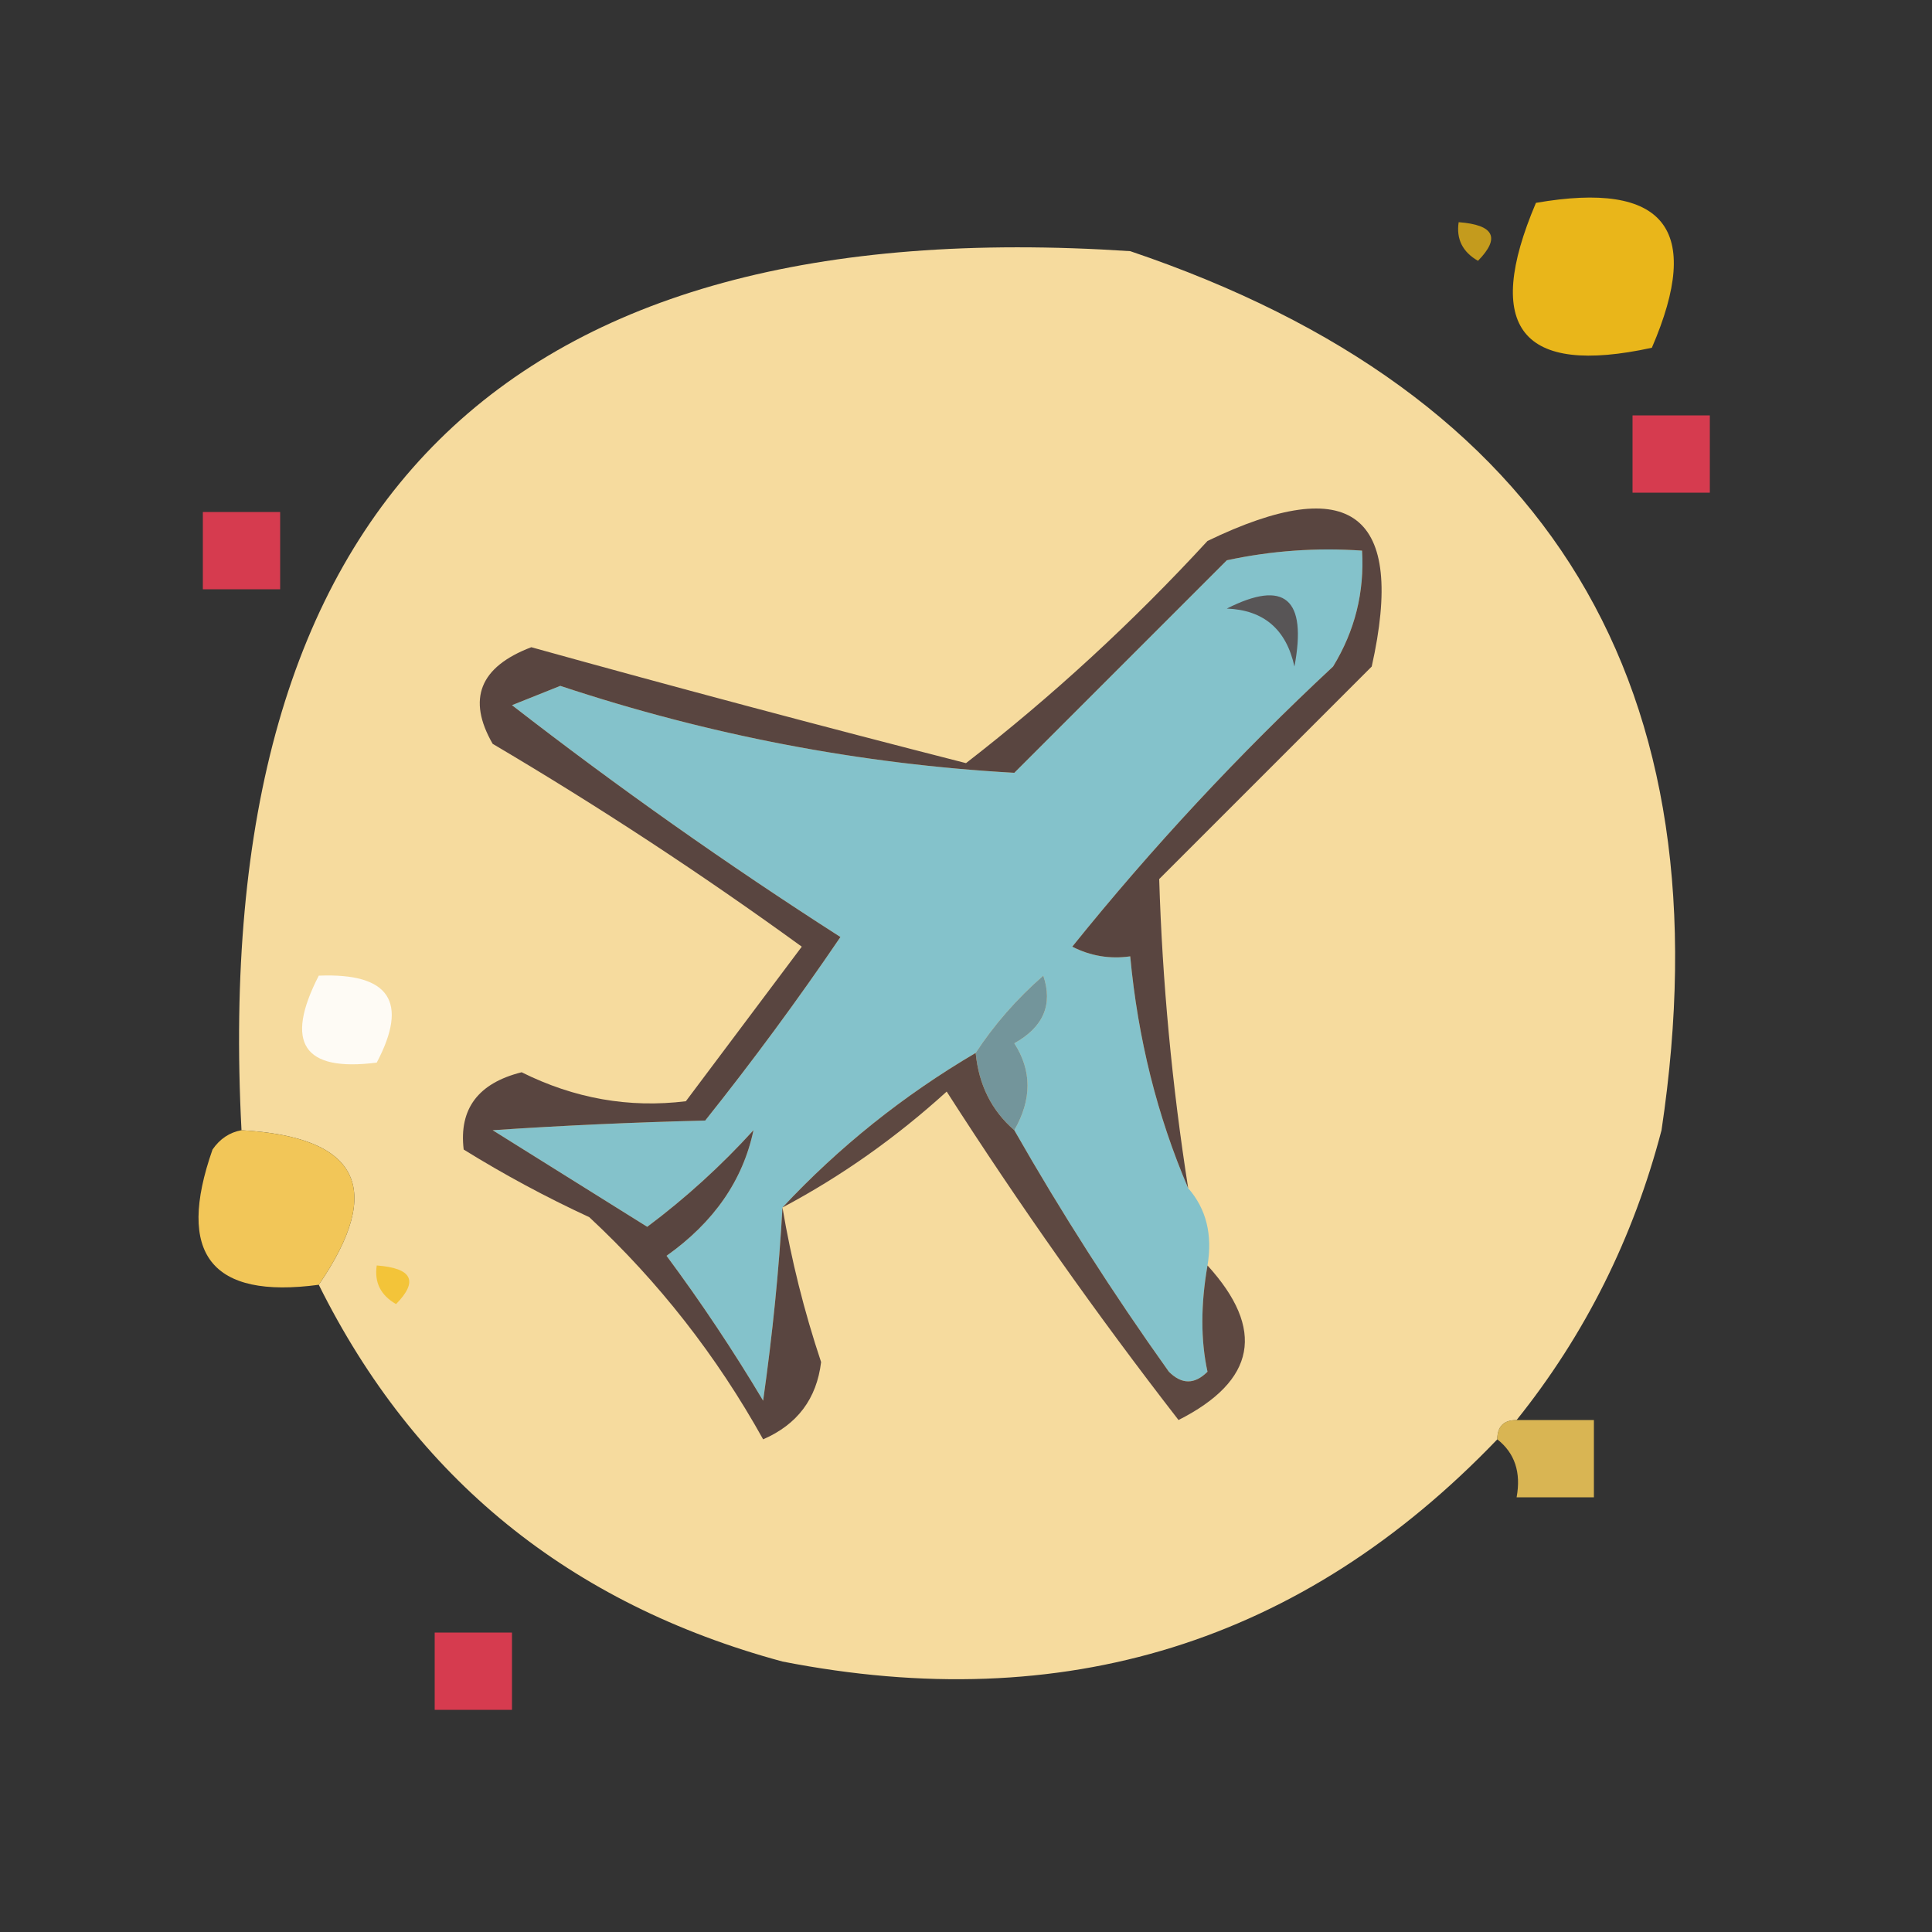 <?xml version="1.0" encoding="UTF-8"?>
<!DOCTYPE svg PUBLIC "-//W3C//DTD SVG 1.1//EN" "http://www.w3.org/Graphics/SVG/1.1/DTD/svg11.dtd">
<svg xmlns="http://www.w3.org/2000/svg" version="1.1" width="100px" height="100px" style="shape-rendering:geometricPrecision; text-rendering:geometricPrecision; image-rendering:optimizeQuality; fill-rule:evenodd; clip-rule:evenodd" xmlns:xlink="http://www.w3.org/1999/xlink">
<rect width="100%" height="100%" fill="#333333" stroke="none"/>
<g><path style="opacity:0.961" fill="#f0bb19" d="M 79.5,10.5 C 86.158,9.344 88.158,11.845 85.5,18C 78.75,19.469 76.75,16.969 79.5,10.5 Z"/></g>
<g><path style="opacity:0.765" fill="#f0bb17" d="M 75.5,11.5 C 77.337,11.639 77.67,12.306 76.5,13.5C 75.703,13.043 75.369,12.376 75.5,11.5 Z"/></g>
<g><path style="opacity:0.98" fill="#fadea0" d="M 78.5,73.5 C 77.833,73.5 77.5,73.833 77.5,74.5C 67.412,85.026 55.079,88.86 40.5,86C 29.479,83.018 21.479,76.518 16.5,66.5C 19.916,61.513 18.582,58.846 12.5,58.5C 10.809,26.023 26.143,10.857 58.5,13C 80.274,20.36 89.441,35.526 86,58.5C 84.541,64.085 82.041,69.085 78.5,73.5 Z"/></g>
<g><path style="opacity:0.878" fill="#ed3d53" d="M 84.5,21.5 C 85.833,21.5 87.167,21.5 88.5,21.5C 88.5,22.833 88.5,24.167 88.5,25.5C 87.167,25.5 85.833,25.5 84.5,25.5C 84.5,24.167 84.5,22.833 84.5,21.5 Z"/></g>
<g><path style="opacity:0.878" fill="#ed3d53" d="M 10.5,26.5 C 11.833,26.5 13.167,26.5 14.5,26.5C 14.5,27.833 14.5,29.167 14.5,30.5C 13.167,30.5 11.833,30.5 10.5,30.5C 10.5,29.167 10.5,27.833 10.5,26.5 Z"/></g>
<g><path style="opacity:1" fill="#84c2cb" d="M 61.5,61.5 C 62.434,62.568 62.768,63.901 62.5,65.5C 62.146,67.541 62.146,69.374 62.5,71C 61.833,71.667 61.167,71.667 60.5,71C 57.61,66.95 54.943,62.783 52.5,58.5C 53.413,56.914 53.413,55.414 52.5,54C 54.007,53.163 54.507,51.996 54,50.5C 52.624,51.705 51.458,53.038 50.5,54.5C 46.762,56.697 43.429,59.364 40.5,62.5C 40.325,65.693 39.991,69.027 39.5,72.5C 37.957,69.914 36.291,67.414 34.5,65C 36.953,63.26 38.453,61.093 39,58.5C 37.316,60.351 35.483,62.018 33.5,63.5C 30.833,61.833 28.167,60.167 25.5,58.5C 29.08,58.258 32.747,58.091 36.5,58C 38.955,54.922 41.289,51.756 43.5,48.5C 37.62,44.733 31.954,40.733 26.5,36.5C 27.333,36.167 28.167,35.833 29,35.5C 36.687,38.05 44.521,39.55 52.5,40C 56.167,36.333 59.833,32.667 63.5,29C 65.81,28.503 68.143,28.337 70.5,28.5C 70.628,30.655 70.128,32.655 69,34.5C 64.133,39.032 59.633,43.866 55.5,49C 56.448,49.483 57.448,49.65 58.5,49.5C 58.898,53.761 59.898,57.761 61.5,61.5 Z"/></g>
<g><path style="opacity:1" fill="#fefbf5" d="M 16.5,50.5 C 20.161,50.35 21.161,51.85 19.5,55C 15.707,55.487 14.707,53.987 16.5,50.5 Z"/></g>
<g><path style="opacity:0.957" fill="#facd5a" d="M 12.5,58.5 C 18.582,58.846 19.916,61.513 16.5,66.5C 10.933,67.247 9.1,64.913 11,59.5C 11.383,58.944 11.883,58.611 12.5,58.5 Z"/></g>
<g><path style="opacity:1" fill="#594540" d="M 61.5,61.5 C 59.898,57.761 58.898,53.761 58.5,49.5C 57.448,49.65 56.448,49.483 55.5,49C 59.633,43.866 64.133,39.032 69,34.5C 70.128,32.655 70.628,30.655 70.5,28.5C 68.143,28.337 65.81,28.503 63.5,29C 59.833,32.667 56.167,36.333 52.5,40C 44.521,39.55 36.687,38.05 29,35.5C 28.167,35.833 27.333,36.167 26.5,36.5C 31.954,40.733 37.62,44.733 43.5,48.5C 41.289,51.756 38.955,54.922 36.5,58C 32.747,58.091 29.08,58.258 25.5,58.5C 28.167,60.167 30.833,61.833 33.5,63.5C 35.483,62.018 37.316,60.351 39,58.5C 38.453,61.093 36.953,63.26 34.5,65C 36.291,67.414 37.957,69.914 39.5,72.5C 39.991,69.027 40.325,65.693 40.5,62.5C 40.956,65.204 41.622,67.87 42.5,70.5C 42.272,72.397 41.272,73.73 39.5,74.5C 37.092,70.174 34.092,66.341 30.5,63C 28.254,61.961 26.087,60.794 24,59.5C 23.749,57.397 24.749,56.063 27,55.5C 29.73,56.861 32.563,57.361 35.5,57C 37.5,54.333 39.5,51.667 41.5,49C 36.338,45.251 31.004,41.751 25.5,38.5C 24.166,36.182 24.832,34.515 27.5,33.5C 34.973,35.577 42.473,37.577 50,39.5C 54.455,36.048 58.622,32.214 62.5,28C 69.938,24.409 72.771,26.576 71,34.5C 67.333,38.167 63.667,41.833 60,45.5C 60.163,50.836 60.663,56.169 61.5,61.5 Z"/></g>
<g><path style="opacity:1" fill="#73959b" d="M 52.5,58.5 C 51.326,57.486 50.66,56.153 50.5,54.5C 51.458,53.038 52.624,51.705 54,50.5C 54.507,51.996 54.007,53.163 52.5,54C 53.413,55.414 53.413,56.914 52.5,58.5 Z"/></g>
<g><path style="opacity:1" fill="#585556" d="M 63.5,31.5 C 66.495,29.983 67.661,30.983 67,34.5C 66.578,32.574 65.411,31.574 63.5,31.5 Z"/></g>
<g><path style="opacity:1" fill="#f3c439" d="M 19.5,65.5 C 21.337,65.639 21.67,66.306 20.5,67.5C 19.703,67.043 19.369,66.376 19.5,65.5 Z"/></g>
<g><path style="opacity:1" fill="#5d4841" d="M 50.5,54.5 C 50.66,56.153 51.326,57.486 52.5,58.5C 54.943,62.783 57.61,66.95 60.5,71C 61.167,71.667 61.833,71.667 62.5,71C 62.146,69.374 62.146,67.541 62.5,65.5C 65.508,68.803 65.008,71.47 61,73.5C 56.764,68.039 52.764,62.372 49,56.5C 46.371,58.888 43.538,60.888 40.5,62.5C 43.429,59.364 46.762,56.697 50.5,54.5 Z"/></g>
<g><path style="opacity:0.835" fill="#facf5a" d="M 77.5,74.5 C 77.5,73.833 77.833,73.5 78.5,73.5C 79.833,73.5 81.167,73.5 82.5,73.5C 82.5,74.833 82.5,76.167 82.5,77.5C 81.167,77.5 79.833,77.5 78.5,77.5C 78.737,76.209 78.404,75.209 77.5,74.5 Z"/></g>
<g><path style="opacity:0.878" fill="#ed3d53" d="M 22.5,84.5 C 23.833,84.5 25.167,84.5 26.5,84.5C 26.5,85.833 26.5,87.167 26.5,88.5C 25.167,88.5 23.833,88.5 22.5,88.5C 22.5,87.167 22.5,85.833 22.5,84.5 Z"/></g>
</svg>
